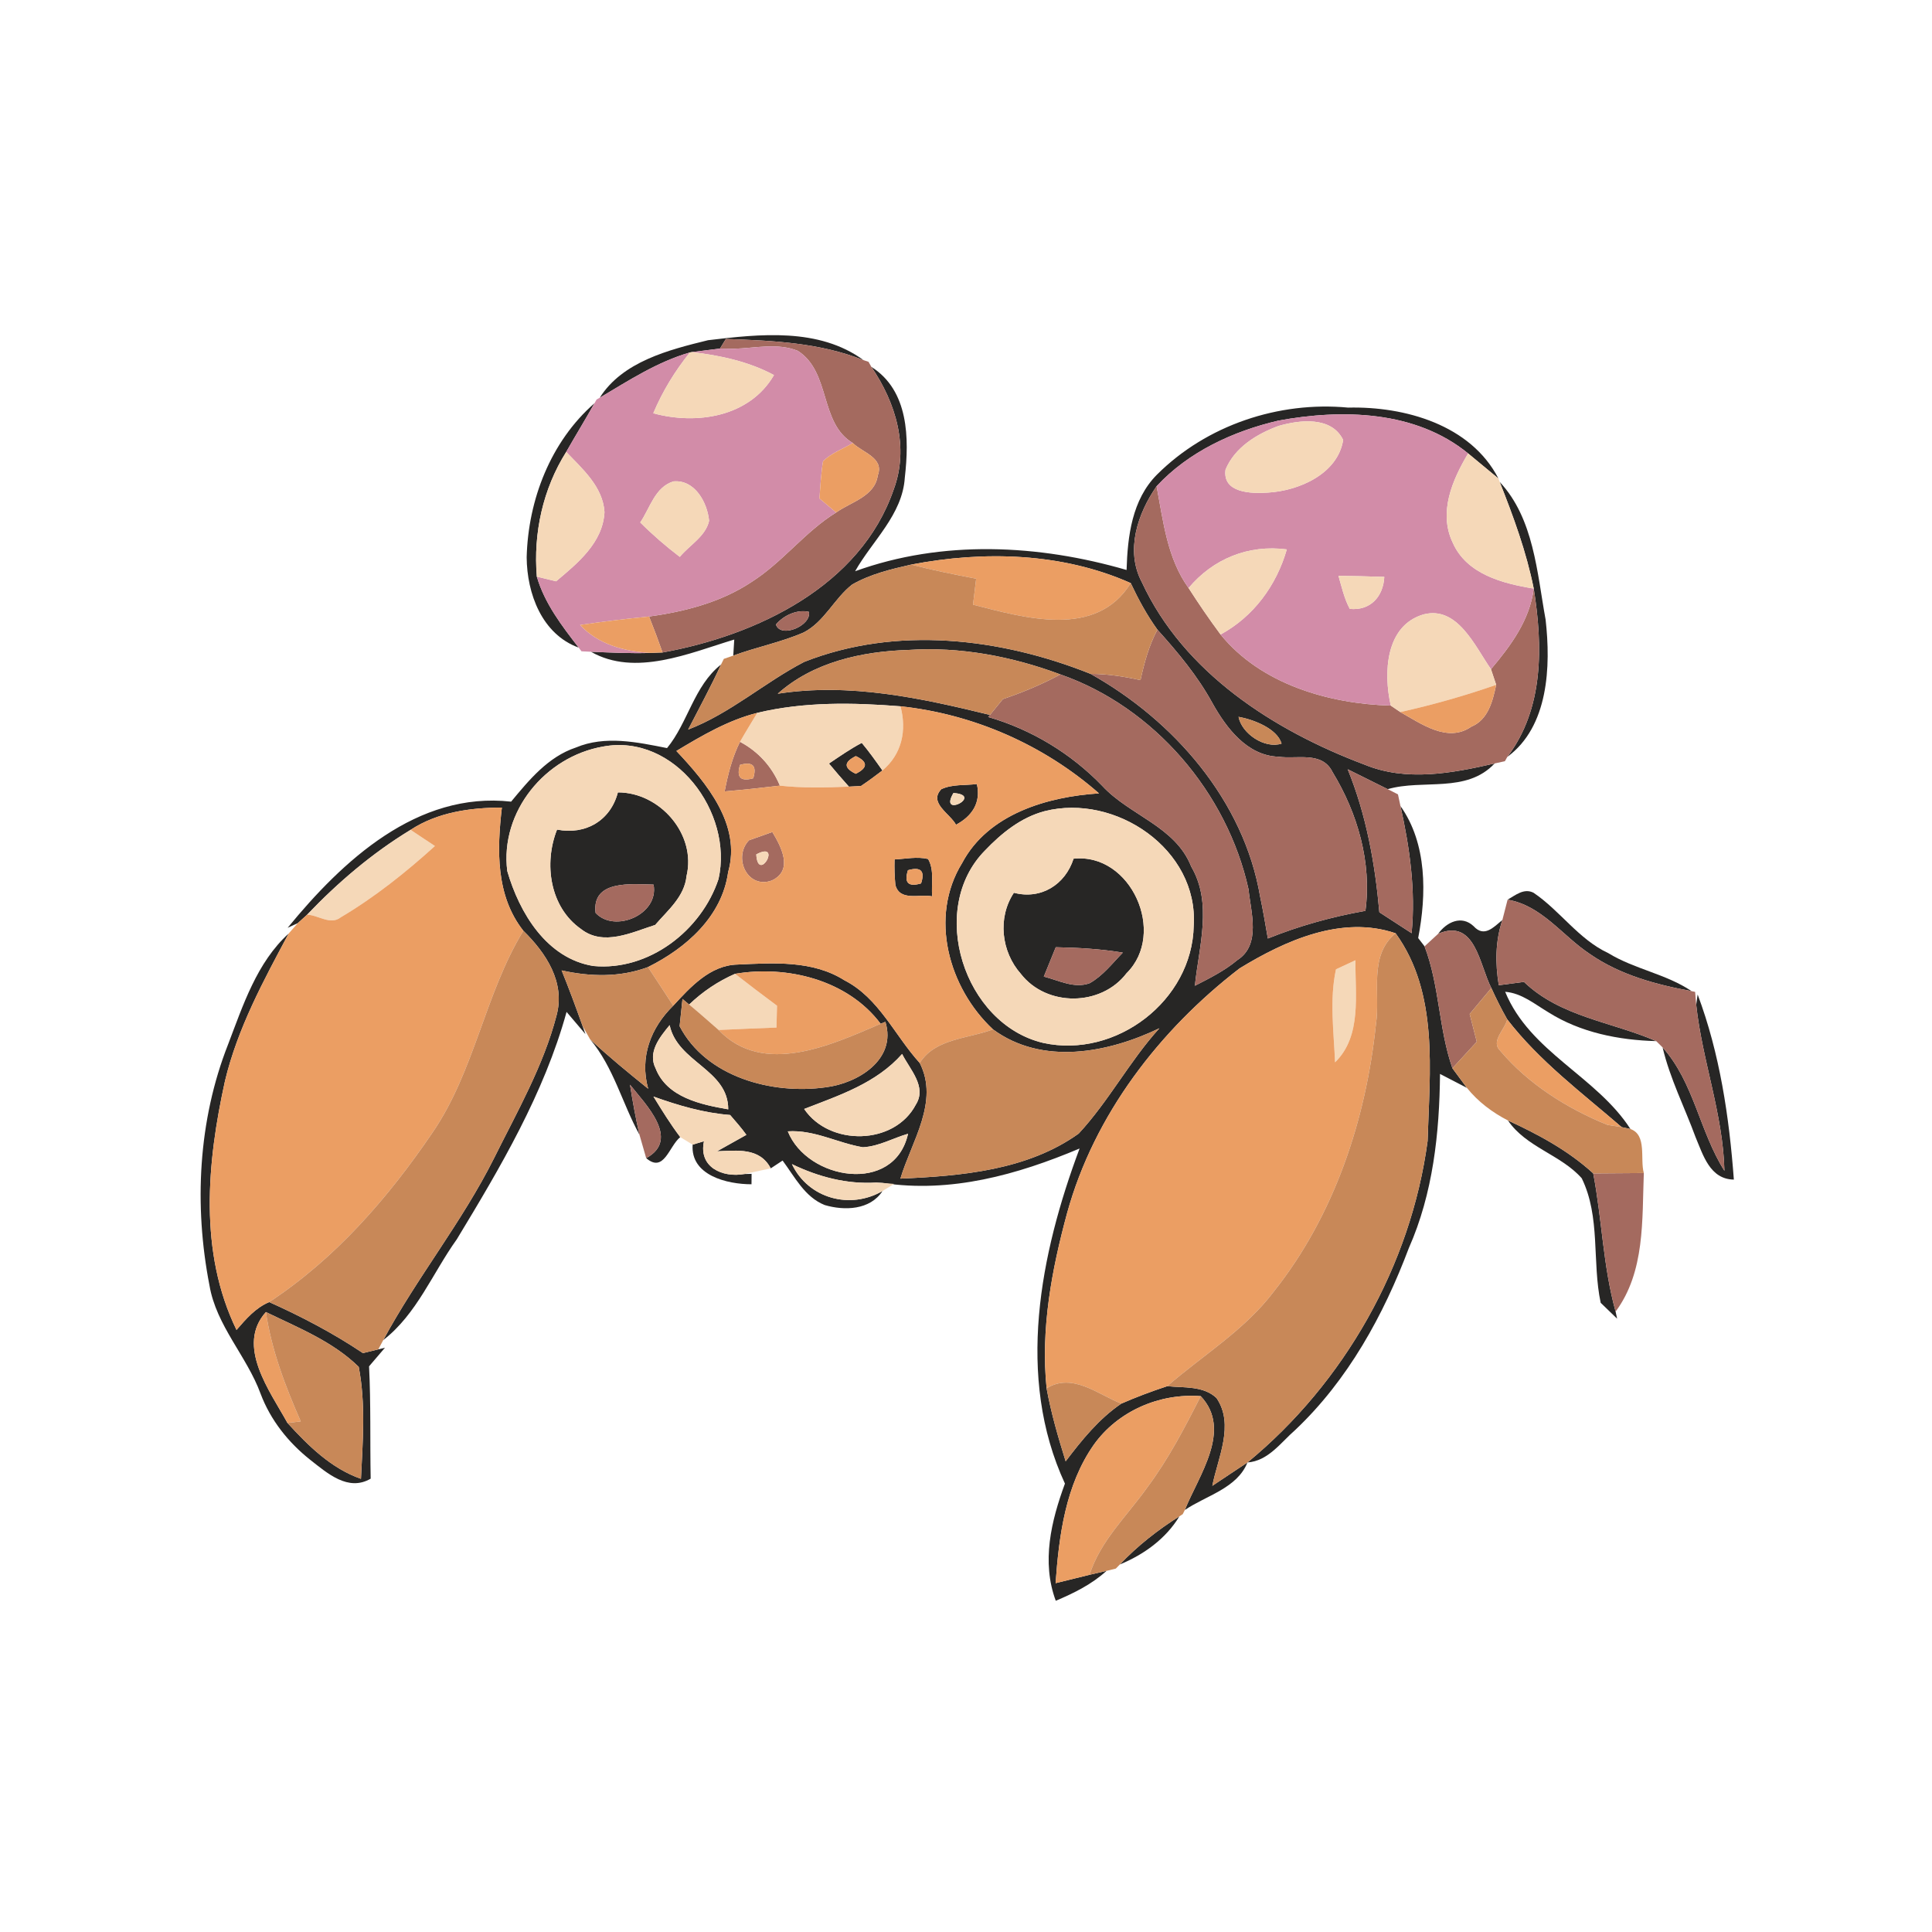 <?xml version="1.0" encoding="UTF-8" ?>
<!DOCTYPE svg PUBLIC "-//W3C//DTD SVG 1.1//EN" "http://www.w3.org/Graphics/SVG/1.1/DTD/svg11.dtd">
<svg width="215pt" height="215pt" viewBox="0 0 215 215" version="1.1" xmlns="http://www.w3.org/2000/svg">
<g id="#272625fe">
<path fill="#272625" opacity="1.00" d=" M 78.79 37.86 C 84.54 37.17 91.12 36.44 96.10 40.08 C 91.22 38.13 85.96 37.90 80.78 37.72 C 80.62 37.98 80.29 38.52 80.12 38.79 C 79.34 38.89 77.78 39.08 77.00 39.18 L 76.78 39.22 C 73.14 40.27 69.96 42.35 66.74 44.26 C 69.29 40.23 74.43 38.93 78.79 37.86 Z" />
<path fill="#272625" opacity="1.00" d=" M 96.97 40.83 C 101.14 43.46 101.19 48.80 100.69 53.16 C 100.43 57.27 97.08 60.17 95.16 63.57 C 104.87 60.05 115.57 60.58 125.37 63.43 C 125.48 59.68 125.97 55.61 128.75 52.82 C 134.27 47.31 142.29 44.63 150.03 45.36 C 156.33 45.21 163.67 47.27 166.75 53.25 C 165.62 52.33 164.51 51.38 163.38 50.46 C 157.52 45.67 149.36 45.50 142.25 46.81 C 137.22 47.99 132.27 50.27 128.71 54.11 C 126.60 57.15 125.21 61.27 127.06 64.77 C 131.73 74.87 141.75 81.29 151.85 85.09 C 156.50 87.01 161.60 86.05 166.33 84.96 C 163.17 88.32 158.38 86.68 154.43 87.82 C 152.95 87.08 151.46 86.34 149.98 85.61 C 152.04 90.68 153.02 96.08 153.50 101.52 C 154.70 102.29 155.89 103.07 157.09 103.85 C 157.55 99.09 156.88 94.34 155.85 89.70 C 158.82 93.89 158.76 99.53 157.82 104.39 L 158.53 105.31 C 160.20 109.68 160.09 114.48 161.63 118.88 C 162.03 119.43 162.84 120.52 163.24 121.06 C 162.50 120.68 161.00 119.90 160.25 119.51 C 160.19 126.10 159.47 132.82 156.78 138.89 C 153.96 146.37 150.00 153.59 144.14 159.13 C 142.53 160.53 141.14 162.58 138.82 162.75 C 149.59 153.89 157.02 140.81 158.87 126.97 C 159.09 119.23 160.14 110.53 155.31 103.86 C 149.33 101.82 143.01 104.67 137.94 107.77 C 129.04 114.62 121.76 124.06 118.75 135.00 C 117.03 141.33 115.80 147.92 116.47 154.50 C 116.97 157.26 117.76 159.95 118.59 162.62 C 120.39 160.25 122.29 157.89 124.78 156.20 C 126.45 155.47 128.16 154.83 129.89 154.26 C 131.73 154.45 133.93 154.20 135.38 155.58 C 137.40 158.57 135.53 162.20 134.91 165.35 C 136.21 164.47 137.52 163.62 138.82 162.75 C 137.67 165.63 134.22 166.43 131.85 168.04 C 133.40 164.18 137.17 159.13 133.62 155.37 C 129.05 155.02 124.40 157.02 121.72 160.78 C 118.58 165.26 117.85 170.86 117.47 176.18 C 118.73 175.87 119.99 175.56 121.25 175.25 L 123.14 174.81 C 121.51 176.30 119.51 177.29 117.49 178.14 C 115.88 173.81 116.98 169.26 118.51 165.10 C 113.02 153.23 115.75 139.55 120.14 127.81 C 113.21 130.73 105.81 132.80 98.21 131.64 L 97.51 131.60 C 94.23 131.80 91.08 130.97 88.13 129.55 C 89.97 133.40 94.62 134.63 98.21 132.54 C 96.83 134.67 93.96 134.75 91.77 134.10 C 89.55 133.21 88.44 130.96 87.09 129.15 C 86.76 129.36 86.10 129.80 85.77 130.02 C 84.54 127.67 82.02 128.04 79.79 128.12 C 80.61 127.66 82.24 126.74 83.06 126.29 C 82.50 125.51 81.87 124.80 81.25 124.08 C 78.31 123.85 75.48 123.02 72.72 122.03 C 73.66 123.56 74.61 125.10 75.70 126.54 C 74.44 127.57 73.89 130.59 71.91 128.88 C 75.77 126.78 71.81 122.86 70.11 120.71 C 70.40 122.57 70.74 124.43 71.16 126.27 C 69.23 122.77 68.30 118.79 65.67 115.66 C 67.73 117.59 69.93 119.38 72.13 121.16 C 71.16 117.65 72.41 114.38 74.92 111.92 C 76.83 109.85 79.02 107.42 82.05 107.34 C 86.06 107.16 90.42 106.84 93.97 109.09 C 97.81 111.05 99.56 115.22 102.35 118.29 C 104.55 122.60 101.43 127.04 100.20 131.16 C 107.00 130.87 114.34 130.23 120.04 126.15 C 123.39 122.54 125.70 118.09 129.02 114.43 C 123.29 117.18 116.00 118.59 110.50 114.55 C 105.57 109.95 103.36 102.05 107.07 96.04 C 109.96 90.58 116.55 88.66 122.30 88.29 C 116.14 82.89 108.36 79.47 100.21 78.60 C 94.90 78.18 89.49 78.08 84.27 79.33 C 81.02 80.15 78.12 81.86 75.27 83.57 C 78.62 87.13 82.53 91.79 81.03 97.05 C 80.35 102.00 76.35 105.51 72.11 107.62 C 69.01 108.78 65.69 108.70 62.50 107.99 C 63.33 110.03 64.09 112.10 64.83 114.17 L 65.15 115.08 C 64.63 114.46 63.58 113.23 63.05 112.61 C 60.55 121.68 55.68 129.92 50.83 137.92 C 48.14 141.67 46.38 146.25 42.65 149.13 C 46.40 142.17 51.43 135.98 54.98 128.89 C 57.54 123.73 60.47 118.63 61.93 113.02 C 62.94 109.31 60.75 106.04 58.24 103.58 C 55.15 99.66 55.31 94.55 55.85 89.87 C 52.32 89.88 48.71 90.38 45.69 92.35 C 41.43 94.94 37.62 98.18 34.18 101.79 C 33.92 102.02 33.40 102.49 33.14 102.73 L 32.01 103.25 C 38.12 95.79 46.42 88.04 56.88 89.21 C 58.88 86.80 60.99 84.22 64.08 83.19 C 67.34 81.82 70.90 82.59 74.23 83.25 C 76.56 80.43 77.22 76.33 80.24 73.95 C 79.11 76.41 77.82 78.78 76.58 81.19 C 81.29 79.38 85.06 75.96 89.49 73.66 C 99.71 69.62 111.34 70.98 121.36 74.99 C 130.61 80.16 138.42 89.10 140.23 99.77 C 140.56 101.32 140.82 102.88 141.09 104.44 C 144.59 103.03 148.23 102.02 151.95 101.36 C 152.67 95.99 151.08 90.49 148.29 85.92 C 147.14 83.56 144.32 84.51 142.26 84.21 C 138.78 84.09 136.46 81.00 134.91 78.22 C 133.27 75.22 131.08 72.60 128.80 70.07 C 127.63 68.45 126.68 66.69 125.83 64.89 C 118.22 61.50 109.49 61.27 101.40 62.83 C 99.15 63.34 96.85 63.89 94.83 65.05 C 92.83 66.61 91.75 69.19 89.44 70.38 C 86.91 71.48 84.18 72.01 81.60 72.96 L 81.71 71.17 C 76.72 72.68 70.69 75.34 65.76 72.53 C 67.97 72.62 70.17 72.73 72.38 72.66 L 73.73 72.61 C 84.20 70.71 95.73 65.25 99.44 54.51 C 101.21 49.79 99.69 44.82 96.97 40.83 M 90.02 68.09 C 90.57 67.46 90.57 67.46 90.02 68.09 M 86.35 69.50 C 86.87 71.09 90.33 69.62 90.02 68.09 C 88.71 67.78 87.18 68.49 86.35 69.50 M 86.55 77.20 C 94.53 75.96 102.45 77.67 110.17 79.56 L 109.97 79.79 C 114.78 81.18 119.17 83.84 122.65 87.44 C 125.69 90.75 130.80 91.95 132.56 96.43 C 134.96 100.52 133.42 105.32 132.97 109.70 C 134.61 108.86 136.28 108.03 137.70 106.84 C 140.36 105.13 139.20 101.53 138.94 98.96 C 136.57 88.21 128.43 78.69 118.00 75.05 C 112.60 73.04 106.82 71.94 101.05 72.33 C 95.91 72.49 90.49 73.68 86.55 77.20 M 137.12 79.12 C 137.30 79.28 137.65 79.61 137.83 79.77 C 137.65 79.61 137.30 79.28 137.12 79.12 C 136.42 78.49 136.42 78.49 137.12 79.12 M 137.83 79.77 C 138.18 81.64 140.75 83.37 142.62 82.75 C 142.12 81.07 139.49 80.07 137.83 79.77 M 67.11 83.08 C 60.68 84.20 55.63 90.31 56.45 96.93 C 57.80 101.59 60.84 106.67 66.04 107.50 C 72.20 108.08 78.06 103.56 79.96 97.82 C 81.62 90.44 75.10 81.59 67.11 83.08 M 116.25 90.27 C 113.63 90.96 111.46 92.71 109.62 94.64 C 103.16 101.17 107.27 113.99 116.10 116.06 C 124.18 117.83 132.69 111.36 132.84 103.01 C 133.38 94.51 124.13 88.27 116.25 90.27 M 76.69 111.79 L 75.95 111.17 C 75.87 111.92 75.71 113.44 75.63 114.20 C 78.57 119.86 85.91 121.83 91.87 121.00 C 95.44 120.57 99.82 117.92 98.53 113.71 L 98.00 113.93 C 94.34 109.05 87.61 107.39 81.80 108.37 C 79.90 109.20 78.18 110.36 76.69 111.79 M 129.32 113.32 C 129.89 113.83 129.89 113.83 129.32 113.32 M 72.97 118.92 C 74.23 122.13 78.02 122.93 81.04 123.45 C 81.05 119.01 75.40 118.24 74.52 114.08 C 73.43 115.41 72.04 117.09 72.97 118.92 M 89.49 123.41 C 92.31 127.58 99.54 127.47 101.92 122.92 C 103.18 120.92 101.23 118.99 100.39 117.29 C 97.51 120.55 93.40 121.89 89.49 123.41 M 87.67 125.90 C 89.83 131.31 99.53 132.99 101.05 126.17 C 99.38 126.65 97.80 127.58 96.02 127.67 C 93.21 127.20 90.60 125.70 87.67 125.90 Z" />
<path fill="#272625" opacity="1.00" d=" M 58.61 62.02 C 58.77 55.62 61.28 49.13 66.16 44.87 C 65.14 46.69 64.04 48.48 63.01 50.29 C 60.41 54.42 59.34 59.33 59.74 64.17 C 60.61 67.16 62.53 69.65 64.40 72.07 C 60.30 70.58 58.64 66.05 58.61 62.02 Z" />
<path fill="#272625" opacity="1.00" d=" M 166.89 53.63 C 170.70 57.71 171.04 63.71 172.00 68.95 C 172.59 74.15 172.34 80.85 167.74 84.23 C 171.83 78.84 171.69 71.87 170.68 65.50 C 169.86 61.41 168.42 57.49 166.89 53.63 Z" />
<path fill="#272625" opacity="1.00" d=" M 92.25 84.97 C 93.44 84.17 94.62 83.34 95.90 82.67 C 96.72 83.65 97.46 84.69 98.20 85.74 C 97.42 86.34 96.63 86.92 95.81 87.47 C 95.48 87.49 94.80 87.52 94.47 87.54 C 93.71 86.69 92.97 85.84 92.25 84.97 M 95.24 84.14 C 93.89 84.81 93.88 85.46 95.23 86.11 C 96.59 85.44 96.59 84.78 95.24 84.14 Z" />
<path fill="#272625" opacity="1.00" d=" M 104.76 87.82 C 105.99 87.25 107.39 87.42 108.71 87.25 C 109.19 89.34 108.16 90.83 106.39 91.78 C 105.70 90.52 103.30 89.33 104.76 87.82 M 106.10 88.25 C 104.40 91.15 109.54 88.48 106.10 88.25 Z" />
<path fill="#272625" opacity="1.00" d=" M 68.76 88.18 C 73.44 88.17 77.52 92.85 76.40 97.49 C 76.17 99.79 74.31 101.30 72.91 102.93 C 70.30 103.76 67.15 105.34 64.65 103.38 C 61.17 100.94 60.50 96.08 61.99 92.32 C 65.15 92.94 67.94 91.33 68.76 88.18 M 66.28 101.59 C 68.38 103.87 73.36 101.78 72.73 98.44 C 70.31 98.40 65.83 97.88 66.28 101.59 Z" />
<path fill="#272625" opacity="1.00" d=" M 99.55 95.64 C 100.79 95.58 102.05 95.30 103.28 95.59 C 104.01 96.85 103.61 98.38 103.74 99.75 C 102.35 99.46 100.12 100.35 99.64 98.47 C 99.55 97.53 99.52 96.58 99.55 95.64 M 101.04 96.84 C 100.59 98.24 101.08 98.73 102.50 98.31 C 102.96 96.92 102.47 96.43 101.04 96.84 Z" />
<path fill="#272625" opacity="1.00" d=" M 119.47 95.56 C 125.86 94.87 129.87 103.85 125.37 108.30 C 122.54 112.02 116.47 112.07 113.60 108.37 C 111.42 105.91 110.99 102.12 112.83 99.35 C 115.83 100.14 118.54 98.46 119.47 95.56 M 117.49 105.41 C 117.05 106.50 116.60 107.59 116.16 108.68 C 117.81 109.09 119.55 110.05 121.27 109.41 C 122.74 108.58 123.79 107.20 124.95 106.01 C 122.48 105.60 119.99 105.46 117.49 105.41 Z" />
<path fill="#272625" opacity="1.00" d=" M 167.77 100.12 C 168.64 99.63 169.59 98.80 170.66 99.35 C 173.62 101.35 175.67 104.53 178.98 106.07 C 181.90 107.86 185.41 108.38 188.25 110.30 C 184.28 109.57 180.27 108.49 176.92 106.16 C 173.86 104.14 171.59 100.77 167.77 100.12 Z" />
<path fill="#272625" opacity="1.00" d=" M 160.05 103.91 C 160.98 102.62 162.64 101.80 163.99 103.07 C 165.16 104.36 166.20 103.20 167.19 102.38 C 166.40 104.73 166.39 107.21 166.79 109.64 C 167.72 109.51 168.65 109.39 169.59 109.27 C 173.66 113.17 179.36 113.71 184.31 115.86 C 180.15 115.75 175.90 114.91 172.34 112.67 C 170.80 111.76 169.36 110.52 167.50 110.37 C 170.25 117.08 177.66 119.77 181.44 125.64 L 180.46 125.43 C 176.05 121.62 171.31 118.09 167.73 113.44 C 167.08 112.30 166.50 111.13 165.96 109.95 C 164.62 107.35 164.18 102.16 160.05 103.91 Z" />
<path fill="#272625" opacity="1.00" d=" M 25.38 116.23 C 27.05 111.86 28.58 107.11 32.13 103.88 C 29.32 109.13 26.44 114.44 25.04 120.28 C 23.03 129.39 22.11 139.34 26.32 148.00 C 27.37 146.79 28.44 145.53 29.96 144.90 C 33.57 146.52 37.10 148.37 40.39 150.58 C 40.82 150.47 41.67 150.26 42.10 150.16 L 42.84 149.98 C 42.25 150.67 41.66 151.36 41.07 152.05 C 41.28 156.21 41.17 160.38 41.25 164.55 C 38.75 166.02 36.43 163.95 34.53 162.46 C 32.09 160.53 30.10 158.03 29.00 155.10 C 27.46 150.90 24.07 147.54 23.31 143.04 C 21.58 134.15 22.05 124.69 25.38 116.23 M 31.99 158.35 C 34.31 160.89 36.85 163.41 40.17 164.57 C 40.37 160.43 40.71 156.21 39.92 152.11 C 37.03 149.28 33.18 147.75 29.59 146.01 C 26.22 149.76 30.04 154.81 31.99 158.35 Z" />
<path fill="#272625" opacity="1.00" d=" M 188.76 111.82 L 188.92 110.67 C 191.39 117.25 192.43 124.29 192.95 131.27 C 190.29 131.23 189.54 128.56 188.69 126.55 C 187.47 123.22 185.84 120.03 185.02 116.56 C 188.51 120.45 189.14 125.94 191.90 130.29 C 191.75 123.99 189.43 118.04 188.76 111.82 Z" />
<path fill="#272625" opacity="1.00" d=" M 167.81 124.69 C 171.20 126.25 174.53 128.04 177.30 130.58 C 178.28 135.69 178.39 140.93 179.79 145.96 L 179.96 146.75 C 179.50 146.31 178.59 145.42 178.13 144.98 C 177.16 140.41 178.13 135.43 176.02 131.12 C 173.69 128.49 169.84 127.68 167.81 124.69 Z" />
<path fill="#272625" opacity="1.00" d=" M 77.08 127.38 L 78.34 127.00 C 77.72 129.90 80.41 131.08 82.83 130.65 L 83.64 130.63 C 83.63 130.92 83.63 131.50 83.63 131.79 C 80.95 131.79 76.83 130.82 77.08 127.38 Z" />
<path fill="#272625" opacity="1.00" d=" M 124.62 174.10 C 126.58 172.03 128.84 170.26 131.25 168.74 C 129.74 171.24 127.29 173.00 124.62 174.10 Z" />
</g>
<g id="#a46a5fff">
<path fill="#a46a5f" opacity="1.00" d=" M 80.12 38.79 C 80.29 38.52 80.62 37.98 80.78 37.72 C 85.96 37.90 91.22 38.13 96.10 40.08 L 96.65 40.26 L 96.97 40.83 C 99.69 44.82 101.21 49.79 99.44 54.51 C 95.73 65.25 84.20 70.71 73.73 72.61 C 73.26 71.27 72.76 69.93 72.23 68.61 C 76.22 68.06 80.25 67.02 83.64 64.76 C 87.09 62.57 89.57 59.18 93.05 57.03 C 94.70 55.85 97.36 55.25 97.68 52.91 C 98.43 50.94 95.97 50.37 94.90 49.30 C 91.17 47.09 92.48 41.40 88.78 39.04 C 86.52 38.13 84.02 38.75 81.68 38.81 C 81.29 38.80 80.51 38.79 80.12 38.79 Z" />
<path fill="#a46a5f" opacity="1.00" d=" M 127.06 64.77 C 125.21 61.27 126.60 57.15 128.71 54.11 C 129.45 58.00 129.88 62.13 132.27 65.44 C 133.40 67.20 134.58 68.93 135.83 70.61 C 140.31 76.14 147.89 78.33 154.77 78.52 C 155.03 78.70 155.56 79.06 155.83 79.24 C 158.16 80.54 161.09 82.70 163.73 80.87 C 165.63 80.08 166.11 78.01 166.50 76.21 C 166.35 75.78 166.06 74.90 165.92 74.47 C 168.13 71.85 170.24 69.01 170.68 65.50 C 171.69 71.87 171.83 78.84 167.74 84.23 L 167.47 84.71 C 167.19 84.77 166.61 84.90 166.33 84.96 C 161.60 86.05 156.50 87.01 151.85 85.09 C 141.75 81.29 131.73 74.87 127.06 64.77 Z" />
<path fill="#a46a5f" opacity="1.00" d=" M 90.02 68.09 C 90.57 67.46 90.57 67.46 90.02 68.09 Z" />
<path fill="#a46a5f" opacity="1.00" d=" M 86.35 69.50 C 87.18 68.49 88.71 67.78 90.02 68.09 C 90.33 69.62 86.87 71.09 86.35 69.50 Z" />
<path fill="#a46a5f" opacity="1.00" d=" M 126.92 75.68 C 127.34 73.75 127.86 71.83 128.80 70.07 C 131.08 72.60 133.27 75.22 134.91 78.22 C 136.46 81.00 138.78 84.09 142.26 84.21 C 144.32 84.51 147.14 83.56 148.29 85.92 C 151.08 90.49 152.67 95.99 151.95 101.36 C 148.23 102.02 144.59 103.03 141.09 104.44 C 140.82 102.88 140.56 101.32 140.23 99.77 C 138.42 89.10 130.61 80.16 121.36 74.99 C 123.23 74.99 125.09 75.29 126.92 75.68 Z" />
<path fill="#a46a5f" opacity="1.00" d=" M 118.00 75.05 C 128.43 78.69 136.57 88.21 138.94 98.96 C 139.20 101.53 140.36 105.13 137.70 106.84 C 136.28 108.03 134.61 108.86 132.97 109.70 C 133.42 105.32 134.96 100.52 132.56 96.43 C 130.80 91.95 125.69 90.75 122.65 87.44 C 119.17 83.84 114.78 81.18 109.97 79.79 L 110.17 79.56 C 110.52 79.12 111.24 78.24 111.60 77.80 C 113.81 77.05 115.96 76.16 118.00 75.05 Z" />
<path fill="#a46a5f" opacity="1.00" d=" M 82.35 82.55 C 84.38 83.63 85.90 85.30 86.79 87.43 C 84.74 87.67 82.70 87.90 80.64 88.07 C 81.01 86.17 81.48 84.29 82.35 82.55 M 82.35 85.12 C 81.93 86.51 82.42 87.00 83.82 86.61 C 84.25 85.21 83.76 84.72 82.35 85.12 Z" />
<path fill="#a46a5f" opacity="1.00" d=" M 149.98 85.61 C 151.46 86.34 152.95 87.08 154.43 87.82 L 155.57 88.40 C 155.64 88.73 155.78 89.38 155.85 89.70 C 156.88 94.34 157.55 99.09 157.09 103.85 C 155.89 103.07 154.70 102.29 153.50 101.52 C 153.02 96.08 152.04 90.68 149.98 85.61 Z" />
<path fill="#a46a5f" opacity="1.00" d=" M 83.35 93.51 C 84.00 93.28 85.30 92.82 85.95 92.59 C 86.93 94.22 88.34 96.85 85.88 97.99 C 83.15 98.97 81.54 95.40 83.35 93.51 M 84.16 95.08 C 84.36 98.39 87.12 93.50 84.16 95.08 Z" />
<path fill="#a46a5f" opacity="1.00" d=" M 66.28 101.59 C 65.83 97.88 70.31 98.40 72.73 98.44 C 73.36 101.78 68.38 103.87 66.28 101.59 Z" />
<path fill="#a46a5f" opacity="1.00" d=" M 167.77 100.12 C 171.59 100.77 173.86 104.14 176.92 106.16 C 180.27 108.49 184.28 109.57 188.25 110.30 L 188.64 110.38 L 188.76 111.82 C 189.43 118.04 191.75 123.99 191.90 130.29 C 189.14 125.94 188.51 120.45 185.02 116.56 C 184.84 116.38 184.49 116.03 184.31 115.86 C 179.36 113.71 173.66 113.17 169.59 109.27 C 168.65 109.39 167.72 109.51 166.79 109.64 C 166.39 107.21 166.40 104.73 167.19 102.38 C 167.34 101.82 167.63 100.69 167.77 100.12 Z" />
<path fill="#a46a5f" opacity="1.00" d=" M 160.05 103.91 C 164.18 102.16 164.62 107.35 165.96 109.95 C 165.16 110.91 164.35 111.87 163.55 112.84 C 163.81 113.87 164.07 114.90 164.34 115.93 C 163.43 116.91 162.53 117.90 161.63 118.88 C 160.09 114.48 160.20 109.68 158.53 105.31 C 158.91 104.96 159.67 104.26 160.05 103.91 Z" />
<path fill="#a46a5f" opacity="1.00" d=" M 117.49 105.41 C 119.99 105.46 122.48 105.60 124.95 106.01 C 123.79 107.20 122.74 108.58 121.27 109.41 C 119.55 110.05 117.81 109.09 116.16 108.68 C 116.60 107.59 117.05 106.50 117.49 105.41 Z" />
<path fill="#a46a5f" opacity="1.00" d=" M 70.11 120.71 C 71.81 122.86 75.77 126.78 71.91 128.88 C 71.72 128.23 71.34 126.92 71.16 126.27 C 70.74 124.43 70.40 122.57 70.11 120.71 Z" />
<path fill="#a46a5f" opacity="1.00" d=" M 177.30 130.58 C 179.17 130.57 181.05 130.55 182.93 130.54 C 182.73 135.77 183.08 141.52 179.79 145.96 C 178.39 140.93 178.28 135.69 177.30 130.58 Z" />
</g>
<g id="#d28ca8ff">
<path fill="#d28ca8" opacity="1.00" d=" M 77.00 39.18 C 77.78 39.08 79.34 38.89 80.12 38.79 C 80.51 38.79 81.29 38.80 81.68 38.81 C 84.02 38.75 86.52 38.13 88.78 39.04 C 92.48 41.40 91.17 47.09 94.90 49.30 C 93.80 49.96 92.52 50.41 91.59 51.33 C 91.36 52.70 91.30 54.09 91.19 55.47 C 91.66 55.86 92.58 56.64 93.05 57.03 C 89.57 59.18 87.09 62.57 83.64 64.76 C 80.25 67.02 76.22 68.06 72.23 68.61 C 69.66 68.86 67.10 69.17 64.55 69.55 C 66.59 71.73 69.49 72.49 72.38 72.66 C 70.17 72.73 67.97 72.62 65.76 72.53 C 65.50 72.52 64.97 72.50 64.71 72.48 L 64.40 72.07 C 62.53 69.65 60.61 67.16 59.74 64.17 C 60.27 64.30 61.35 64.56 61.88 64.69 C 64.29 62.67 67.09 60.39 67.27 56.99 C 67.09 54.16 64.83 52.20 63.01 50.29 C 64.04 48.48 65.14 46.69 66.16 44.87 L 66.39 44.46 L 66.74 44.26 C 69.96 42.35 73.14 40.27 76.78 39.22 C 75.11 41.28 73.73 43.55 72.70 45.99 C 77.53 47.31 83.42 46.40 86.13 41.74 C 83.30 40.22 80.16 39.56 77.00 39.18 M 71.25 58.14 C 72.63 59.52 74.10 60.79 75.65 61.97 C 76.73 60.66 78.52 59.70 78.91 57.96 C 78.72 55.93 77.33 53.36 74.95 53.57 C 72.88 54.20 72.34 56.54 71.25 58.14 Z" />
<path fill="#d28ca8" opacity="1.00" d=" M 128.71 54.11 C 132.27 50.27 137.22 47.99 142.25 46.81 C 149.36 45.50 157.52 45.67 163.38 50.46 C 161.62 53.41 160.05 57.03 161.67 60.40 C 163.22 63.91 167.24 64.94 170.68 65.50 C 170.24 69.01 168.13 71.85 165.92 74.47 C 164.15 71.94 162.21 67.40 158.43 68.37 C 154.15 69.61 153.95 74.91 154.77 78.52 C 147.89 78.33 140.31 76.14 135.83 70.61 C 139.52 68.60 142.05 65.14 143.20 61.14 C 138.95 60.58 135.01 62.17 132.27 65.44 C 129.88 62.13 129.45 58.00 128.71 54.11 M 142.28 47.40 C 139.87 48.29 137.40 49.79 136.38 52.27 C 136.03 54.88 139.25 54.94 141.07 54.82 C 144.53 54.63 148.88 52.74 149.47 48.96 C 148.18 46.30 144.63 46.72 142.28 47.40 M 148.95 64.08 C 149.31 65.32 149.59 66.61 150.21 67.76 C 152.50 67.98 153.93 66.40 154.05 64.20 C 152.35 64.14 150.65 64.10 148.95 64.08 Z" />
</g>
<g id="#f5d8b8ff">
<path fill="#f5d8b8" opacity="1.00" d=" M 77.00 39.18 C 80.16 39.56 83.30 40.22 86.13 41.74 C 83.42 46.40 77.53 47.31 72.70 45.99 C 73.73 43.55 75.11 41.28 76.78 39.22 Z" />
<path fill="#f5d8b8" opacity="1.00" d=" M 142.28 47.40 C 144.63 46.72 148.18 46.30 149.47 48.96 C 148.88 52.74 144.53 54.63 141.07 54.82 C 139.25 54.94 136.03 54.88 136.38 52.27 C 137.40 49.79 139.87 48.29 142.28 47.40 Z" />
<path fill="#f5d8b8" opacity="1.00" d=" M 63.01 50.29 C 64.83 52.20 67.09 54.16 67.27 56.99 C 67.09 60.39 64.29 62.67 61.88 64.69 C 61.35 64.56 60.27 64.30 59.74 64.17 C 59.34 59.33 60.41 54.42 63.01 50.29 Z" />
<path fill="#f5d8b8" opacity="1.00" d=" M 163.38 50.46 C 164.51 51.38 165.62 52.33 166.75 53.25 C 166.79 53.34 166.86 53.53 166.89 53.63 C 168.42 57.49 169.86 61.41 170.68 65.50 C 167.24 64.94 163.22 63.91 161.67 60.40 C 160.05 57.03 161.62 53.41 163.38 50.46 Z" />
<path fill="#f5d8b8" opacity="1.00" d=" M 71.25 58.14 C 72.34 56.54 72.88 54.20 74.95 53.57 C 77.33 53.36 78.72 55.93 78.91 57.96 C 78.52 59.70 76.73 60.66 75.65 61.97 C 74.10 60.79 72.63 59.52 71.25 58.14 Z" />
<path fill="#f5d8b8" opacity="1.00" d=" M 132.27 65.44 C 135.01 62.17 138.95 60.58 143.20 61.14 C 142.05 65.14 139.52 68.60 135.83 70.61 C 134.58 68.93 133.40 67.20 132.27 65.44 Z" />
<path fill="#f5d8b8" opacity="1.00" d=" M 148.95 64.08 C 150.65 64.10 152.35 64.14 154.05 64.20 C 153.93 66.40 152.50 67.98 150.21 67.76 C 149.59 66.61 149.31 65.32 148.95 64.08 Z" />
<path fill="#f5d8b8" opacity="1.00" d=" M 158.43 68.37 C 162.21 67.40 164.15 71.94 165.92 74.47 C 166.06 74.90 166.35 75.78 166.50 76.21 C 163.00 77.43 159.44 78.44 155.83 79.24 C 155.56 79.06 155.03 78.70 154.77 78.52 C 153.95 74.91 154.15 69.61 158.43 68.37 Z" />
<path fill="#f5d8b8" opacity="1.00" d=" M 84.27 79.33 C 89.49 78.08 94.90 78.18 100.21 78.60 C 100.92 81.27 100.38 83.92 98.20 85.74 C 97.46 84.69 96.72 83.65 95.90 82.67 C 94.62 83.34 93.44 84.17 92.25 84.97 C 92.97 85.84 93.71 86.69 94.47 87.54 C 91.91 87.65 89.34 87.71 86.79 87.43 C 85.90 85.30 84.38 83.63 82.35 82.55 C 82.97 81.46 83.63 80.40 84.27 79.33 Z" />
<path fill="#f5d8b8" opacity="1.00" d=" M 67.11 83.08 C 75.10 81.59 81.62 90.44 79.96 97.82 C 78.06 103.56 72.20 108.08 66.04 107.50 C 60.84 106.67 57.80 101.59 56.45 96.93 C 55.63 90.31 60.68 84.20 67.11 83.08 M 68.76 88.18 C 67.94 91.33 65.15 92.94 61.99 92.32 C 60.50 96.08 61.17 100.94 64.65 103.38 C 67.15 105.34 70.30 103.76 72.91 102.93 C 74.31 101.30 76.17 99.79 76.40 97.49 C 77.52 92.85 73.44 88.17 68.76 88.18 Z" />
<path fill="#f5d8b8" opacity="1.00" d=" M 106.10 88.25 C 109.54 88.48 104.40 91.15 106.10 88.25 Z" />
<path fill="#f5d8b8" opacity="1.00" d=" M 116.25 90.27 C 124.13 88.27 133.38 94.51 132.84 103.01 C 132.69 111.36 124.18 117.83 116.10 116.06 C 107.27 113.99 103.16 101.17 109.62 94.64 C 111.46 92.71 113.63 90.96 116.25 90.27 M 119.47 95.56 C 118.54 98.46 115.83 100.14 112.83 99.35 C 110.99 102.12 111.42 105.91 113.60 108.37 C 116.47 112.07 122.54 112.02 125.37 108.30 C 129.87 103.85 125.86 94.87 119.47 95.56 Z" />
<path fill="#f5d8b8" opacity="1.00" d=" M 34.18 101.79 C 37.62 98.18 41.43 94.94 45.69 92.35 C 46.37 92.80 47.72 93.70 48.40 94.15 C 45.14 97.10 41.69 99.85 37.91 102.09 C 36.78 102.99 35.39 101.82 34.18 101.79 Z" />
<path fill="#f5d8b8" opacity="1.00" d=" M 84.16 95.08 C 87.12 93.50 84.36 98.39 84.16 95.08 Z" />
<path fill="#f5d8b8" opacity="1.00" d=" M 148.67 107.87 C 149.21 107.62 150.30 107.12 150.84 106.86 C 150.79 110.66 151.58 115.30 148.57 118.22 C 148.43 114.79 147.94 111.27 148.67 107.87 Z" />
<path fill="#f5d8b8" opacity="1.00" d=" M 76.69 111.79 C 78.18 110.36 79.90 109.20 81.80 108.37 C 83.34 109.57 84.89 110.75 86.47 111.92 C 86.45 112.73 86.43 113.54 86.41 114.35 C 84.26 114.43 82.12 114.52 79.97 114.62 C 78.88 113.67 77.80 112.71 76.69 111.79 Z" />
<path fill="#f5d8b8" opacity="1.00" d=" M 72.97 118.92 C 72.04 117.09 73.43 115.41 74.52 114.08 C 75.40 118.24 81.05 119.01 81.04 123.45 C 78.02 122.93 74.23 122.13 72.97 118.92 Z" />
<path fill="#f5d8b8" opacity="1.00" d=" M 89.49 123.41 C 93.40 121.89 97.51 120.55 100.39 117.29 C 101.23 118.99 103.18 120.92 101.92 122.92 C 99.54 127.47 92.31 127.58 89.49 123.41 Z" />
<path fill="#f5d8b8" opacity="1.00" d=" M 72.72 122.03 C 75.48 123.02 78.31 123.85 81.25 124.08 C 81.87 124.80 82.50 125.51 83.06 126.29 C 82.24 126.74 80.61 127.66 79.79 128.12 C 82.02 128.04 84.54 127.67 85.77 130.02 C 85.04 130.18 83.57 130.49 82.83 130.65 C 80.41 131.08 77.72 129.90 78.34 127.00 L 77.08 127.38 C 76.73 127.17 76.04 126.75 75.70 126.54 C 74.61 125.10 73.66 123.56 72.72 122.03 Z" />
<path fill="#f5d8b8" opacity="1.00" d=" M 87.67 125.90 C 90.60 125.70 93.21 127.20 96.02 127.67 C 97.80 127.58 99.38 126.65 101.05 126.17 C 99.53 132.99 89.83 131.31 87.67 125.90 Z" />
<path fill="#f5d8b8" opacity="1.00" d=" M 88.13 129.55 C 91.08 130.97 94.23 131.80 97.51 131.60 L 98.21 131.64 L 99.50 131.75 L 98.21 132.54 C 94.62 134.63 89.97 133.40 88.13 129.55 Z" />
</g>
<g id="#eb9e63ff">
<path fill="#eb9e63" opacity="1.00" d=" M 91.59 51.33 C 92.52 50.41 93.80 49.96 94.90 49.30 C 95.97 50.37 98.43 50.94 97.68 52.91 C 97.36 55.25 94.70 55.85 93.05 57.03 C 92.58 56.64 91.66 55.86 91.19 55.47 C 91.30 54.09 91.36 52.70 91.59 51.33 Z" />
<path fill="#eb9e63" opacity="1.00" d=" M 101.40 62.83 C 109.49 61.27 118.22 61.50 125.83 64.89 C 121.99 71.11 114.02 68.75 108.28 67.29 C 108.39 66.32 108.51 65.36 108.63 64.40 C 106.21 63.94 103.79 63.45 101.40 62.83 Z" />
<path fill="#eb9e63" opacity="1.00" d=" M 64.55 69.55 C 67.10 69.17 69.66 68.86 72.23 68.61 C 72.76 69.93 73.26 71.27 73.73 72.61 L 72.38 72.66 C 69.49 72.49 66.59 71.73 64.55 69.55 Z" />
<path fill="#eb9e63" opacity="1.00" d=" M 155.83 79.24 C 159.44 78.44 163.00 77.43 166.50 76.21 C 166.11 78.01 165.63 80.08 163.73 80.87 C 161.09 82.70 158.16 80.54 155.83 79.24 Z" />
<path fill="#eb9e63" opacity="1.00" d=" M 137.12 79.12 C 136.42 78.49 136.42 78.49 137.12 79.12 Z" />
<path fill="#eb9e63" opacity="1.00" d=" M 100.21 78.60 C 108.36 79.47 116.14 82.89 122.30 88.29 C 116.55 88.66 109.96 90.58 107.07 96.04 C 103.36 102.05 105.57 109.95 110.50 114.55 C 107.74 115.61 104.09 115.54 102.35 118.29 C 99.56 115.22 97.81 111.05 93.97 109.09 C 90.42 106.84 86.06 107.16 82.05 107.34 C 79.02 107.42 76.83 109.85 74.92 111.92 C 73.99 110.48 73.05 109.05 72.11 107.62 C 76.35 105.51 80.35 102.00 81.03 97.05 C 82.53 91.79 78.62 87.13 75.27 83.57 C 78.12 81.86 81.02 80.15 84.27 79.33 C 83.63 80.40 82.97 81.46 82.35 82.55 C 81.48 84.29 81.01 86.17 80.64 88.07 C 82.70 87.90 84.74 87.67 86.79 87.43 C 89.34 87.71 91.91 87.65 94.47 87.54 C 94.80 87.52 95.48 87.49 95.81 87.47 C 96.63 86.92 97.42 86.34 98.20 85.74 C 100.38 83.92 100.92 81.27 100.21 78.60 M 104.76 87.82 C 103.30 89.33 105.70 90.52 106.39 91.78 C 108.16 90.83 109.19 89.34 108.71 87.25 C 107.39 87.42 105.99 87.25 104.76 87.82 M 83.35 93.51 C 81.54 95.40 83.15 98.97 85.88 97.99 C 88.34 96.85 86.93 94.22 85.95 92.59 C 85.30 92.82 84.00 93.28 83.35 93.51 M 99.55 95.64 C 99.52 96.58 99.55 97.53 99.64 98.47 C 100.12 100.35 102.35 99.46 103.74 99.75 C 103.61 98.38 104.01 96.85 103.28 95.59 C 102.05 95.30 100.79 95.58 99.55 95.64 Z" />
<path fill="#eb9e63" opacity="1.00" d=" M 137.12 79.12 C 137.30 79.28 137.65 79.61 137.83 79.77 C 137.65 79.61 137.30 79.28 137.12 79.12 Z" />
<path fill="#eb9e63" opacity="1.00" d=" M 95.24 84.14 C 96.59 84.78 96.59 85.44 95.23 86.11 C 93.88 85.46 93.89 84.81 95.24 84.14 Z" />
<path fill="#eb9e63" opacity="1.00" d=" M 82.35 85.12 C 83.76 84.72 84.25 85.21 83.82 86.61 C 82.42 87.00 81.93 86.51 82.35 85.12 Z" />
<path fill="#eb9e63" opacity="1.00" d=" M 45.69 92.35 C 48.71 90.38 52.32 89.88 55.85 89.87 C 55.31 94.55 55.15 99.66 58.24 103.58 C 53.93 110.67 52.83 119.20 48.11 126.07 C 43.18 133.32 37.34 140.05 29.96 144.90 C 28.44 145.53 27.37 146.79 26.32 148.00 C 22.11 139.34 23.03 129.39 25.04 120.28 C 26.44 114.44 29.32 109.13 32.13 103.88 C 32.39 103.59 32.89 103.01 33.14 102.73 C 33.40 102.49 33.92 102.02 34.18 101.79 C 35.39 101.82 36.78 102.99 37.91 102.09 C 41.69 99.85 45.14 97.10 48.40 94.15 C 47.72 93.70 46.37 92.80 45.69 92.35 Z" />
<path fill="#eb9e63" opacity="1.00" d=" M 101.04 96.84 C 102.47 96.43 102.96 96.92 102.50 98.31 C 101.08 98.73 100.59 98.24 101.04 96.84 Z" />
<path fill="#eb9e63" opacity="1.00" d=" M 137.94 107.77 C 143.01 104.67 149.33 101.82 155.31 103.86 C 152.25 106.36 153.64 110.59 153.12 113.98 C 152.01 124.62 148.48 135.27 141.76 143.72 C 138.54 148.00 133.89 150.79 129.89 154.26 C 128.16 154.83 126.45 155.47 124.78 156.20 C 122.18 155.17 119.32 152.71 116.47 154.50 C 115.80 147.92 117.03 141.33 118.75 135.00 C 121.76 124.06 129.04 114.62 137.94 107.77 M 148.67 107.87 C 147.94 111.27 148.43 114.79 148.57 118.22 C 151.58 115.30 150.79 110.66 150.84 106.86 C 150.30 107.12 149.21 107.62 148.67 107.87 Z" />
<path fill="#eb9e63" opacity="1.00" d=" M 81.80 108.37 C 87.61 107.39 94.34 109.05 98.00 113.93 C 92.53 116.28 84.93 119.83 79.97 114.62 C 82.12 114.52 84.26 114.43 86.41 114.35 C 86.43 113.54 86.45 112.73 86.47 111.92 C 84.89 110.75 83.34 109.57 81.80 108.37 Z" />
<path fill="#eb9e63" opacity="1.00" d=" M 129.32 113.32 C 129.89 113.83 129.89 113.83 129.32 113.32 Z" />
<path fill="#eb9e63" opacity="1.00" d=" M 166.97 116.96 C 165.82 115.88 167.49 114.57 167.73 113.44 C 171.31 118.09 176.05 121.62 180.46 125.43 C 180.07 125.36 179.28 125.24 178.88 125.18 C 174.41 123.36 170.11 120.67 166.97 116.96 Z" />
<path fill="#eb9e63" opacity="1.00" d=" M 31.99 158.35 C 30.04 154.81 26.22 149.76 29.59 146.01 C 30.22 150.26 31.75 154.27 33.47 158.18 L 31.99 158.35 Z" />
<path fill="#eb9e63" opacity="1.00" d=" M 121.72 160.78 C 124.40 157.02 129.05 155.02 133.62 155.37 C 131.85 158.87 130.03 162.37 127.67 165.53 C 125.43 168.69 122.45 171.46 121.25 175.25 C 119.99 175.56 118.73 175.87 117.47 176.18 C 117.85 170.86 118.58 165.26 121.72 160.78 Z" />
</g>
<g id="#c88858ff">
<path fill="#c88858" opacity="1.00" d=" M 94.83 65.05 C 96.85 63.89 99.15 63.34 101.40 62.83 C 103.79 63.45 106.21 63.94 108.63 64.40 C 108.51 65.36 108.39 66.32 108.28 67.29 C 114.02 68.75 121.99 71.11 125.83 64.89 C 126.68 66.69 127.63 68.45 128.80 70.07 C 127.86 71.83 127.34 73.75 126.92 75.68 C 125.09 75.29 123.23 74.99 121.36 74.99 C 111.34 70.98 99.71 69.62 89.49 73.66 C 85.06 75.96 81.29 79.38 76.58 81.19 C 77.82 78.78 79.11 76.41 80.24 73.95 L 80.55 73.32 L 81.60 72.96 C 84.18 72.01 86.91 71.48 89.44 70.38 C 91.75 69.19 92.83 66.61 94.83 65.05 Z" />
<path fill="#c88858" opacity="1.00" d=" M 86.55 77.20 C 90.49 73.68 95.91 72.49 101.05 72.33 C 106.82 71.94 112.60 73.04 118.00 75.05 C 115.96 76.16 113.81 77.05 111.60 77.80 C 111.24 78.24 110.52 79.12 110.17 79.56 C 102.45 77.67 94.53 75.96 86.55 77.20 Z" />
<path fill="#c88858" opacity="1.00" d=" M 137.83 79.77 C 139.49 80.07 142.12 81.07 142.62 82.75 C 140.75 83.37 138.18 81.64 137.83 79.77 Z" />
<path fill="#c88858" opacity="1.00" d=" M 58.24 103.58 C 60.75 106.04 62.94 109.31 61.93 113.02 C 60.47 118.63 57.54 123.73 54.98 128.89 C 51.43 135.98 46.40 142.17 42.65 149.13 C 42.51 149.39 42.24 149.90 42.10 150.16 C 41.67 150.26 40.82 150.47 40.39 150.58 C 37.10 148.37 33.57 146.52 29.96 144.90 C 37.34 140.05 43.18 133.32 48.11 126.07 C 52.83 119.20 53.93 110.67 58.24 103.58 Z" />
<path fill="#c88858" opacity="1.00" d=" M 153.12 113.98 C 153.64 110.59 152.25 106.36 155.31 103.86 C 160.14 110.53 159.09 119.23 158.87 126.97 C 157.02 140.81 149.59 153.89 138.82 162.75 C 137.52 163.62 136.21 164.47 134.91 165.35 C 135.53 162.20 137.40 158.57 135.38 155.58 C 133.93 154.20 131.73 154.45 129.89 154.26 C 133.89 150.79 138.54 148.00 141.76 143.72 C 148.48 135.27 152.01 124.62 153.12 113.98 Z" />
<path fill="#c88858" opacity="1.00" d=" M 62.50 107.99 C 65.69 108.70 69.01 108.78 72.11 107.62 C 73.05 109.05 73.99 110.48 74.92 111.92 C 72.41 114.38 71.16 117.65 72.13 121.16 C 69.93 119.38 67.73 117.59 65.67 115.66 C 65.46 115.28 65.04 114.54 64.83 114.17 C 64.09 112.10 63.33 110.03 62.50 107.99 Z" />
<path fill="#c88858" opacity="1.00" d=" M 163.55 112.84 C 164.35 111.87 165.16 110.91 165.96 109.95 C 166.50 111.13 167.08 112.30 167.73 113.44 C 167.49 114.57 165.82 115.88 166.97 116.96 C 170.11 120.67 174.41 123.36 178.88 125.18 C 179.28 125.24 180.07 125.36 180.46 125.43 L 181.44 125.64 C 183.31 126.30 182.49 128.98 182.93 130.54 C 181.05 130.55 179.17 130.57 177.30 130.58 C 174.53 128.04 171.20 126.25 167.81 124.69 C 166.07 123.80 164.47 122.59 163.24 121.06 C 162.84 120.52 162.03 119.43 161.63 118.88 C 162.53 117.90 163.43 116.91 164.34 115.93 C 164.07 114.90 163.81 113.87 163.55 112.84 Z" />
<path fill="#c88858" opacity="1.00" d=" M 75.95 111.17 L 76.69 111.79 C 77.80 112.71 78.88 113.67 79.97 114.62 C 84.93 119.83 92.53 116.28 98.00 113.93 L 98.53 113.71 C 99.82 117.92 95.44 120.57 91.87 121.00 C 85.91 121.83 78.57 119.86 75.63 114.20 C 75.71 113.44 75.87 111.92 75.95 111.17 Z" />
<path fill="#c88858" opacity="1.00" d=" M 110.50 114.55 C 116.00 118.59 123.29 117.18 129.02 114.43 C 125.70 118.09 123.39 122.54 120.04 126.15 C 114.34 130.23 107.00 130.87 100.20 131.16 C 101.43 127.04 104.55 122.60 102.35 118.29 C 104.09 115.54 107.74 115.61 110.50 114.55 Z" />
<path fill="#c88858" opacity="1.00" d=" M 29.59 146.01 C 33.18 147.75 37.03 149.28 39.92 152.11 C 40.71 156.21 40.37 160.43 40.17 164.57 C 36.85 163.41 34.31 160.89 31.99 158.35 L 33.47 158.18 C 31.75 154.27 30.22 150.26 29.59 146.01 Z" />
<path fill="#c88858" opacity="1.00" d=" M 116.47 154.50 C 119.32 152.71 122.18 155.17 124.78 156.20 C 122.29 157.89 120.39 160.25 118.59 162.62 C 117.76 159.95 116.97 157.26 116.47 154.50 Z" />
<path fill="#c88858" opacity="1.00" d=" M 133.62 155.37 C 137.17 159.13 133.40 164.18 131.85 168.04 L 131.62 168.50 L 131.25 168.74 C 128.84 170.26 126.58 172.03 124.62 174.10 L 124.17 174.56 C 123.91 174.62 123.40 174.74 123.14 174.81 L 121.25 175.25 C 122.45 171.46 125.43 168.69 127.67 165.53 C 130.03 162.37 131.85 158.87 133.62 155.37 Z" />
</g>
</svg>
